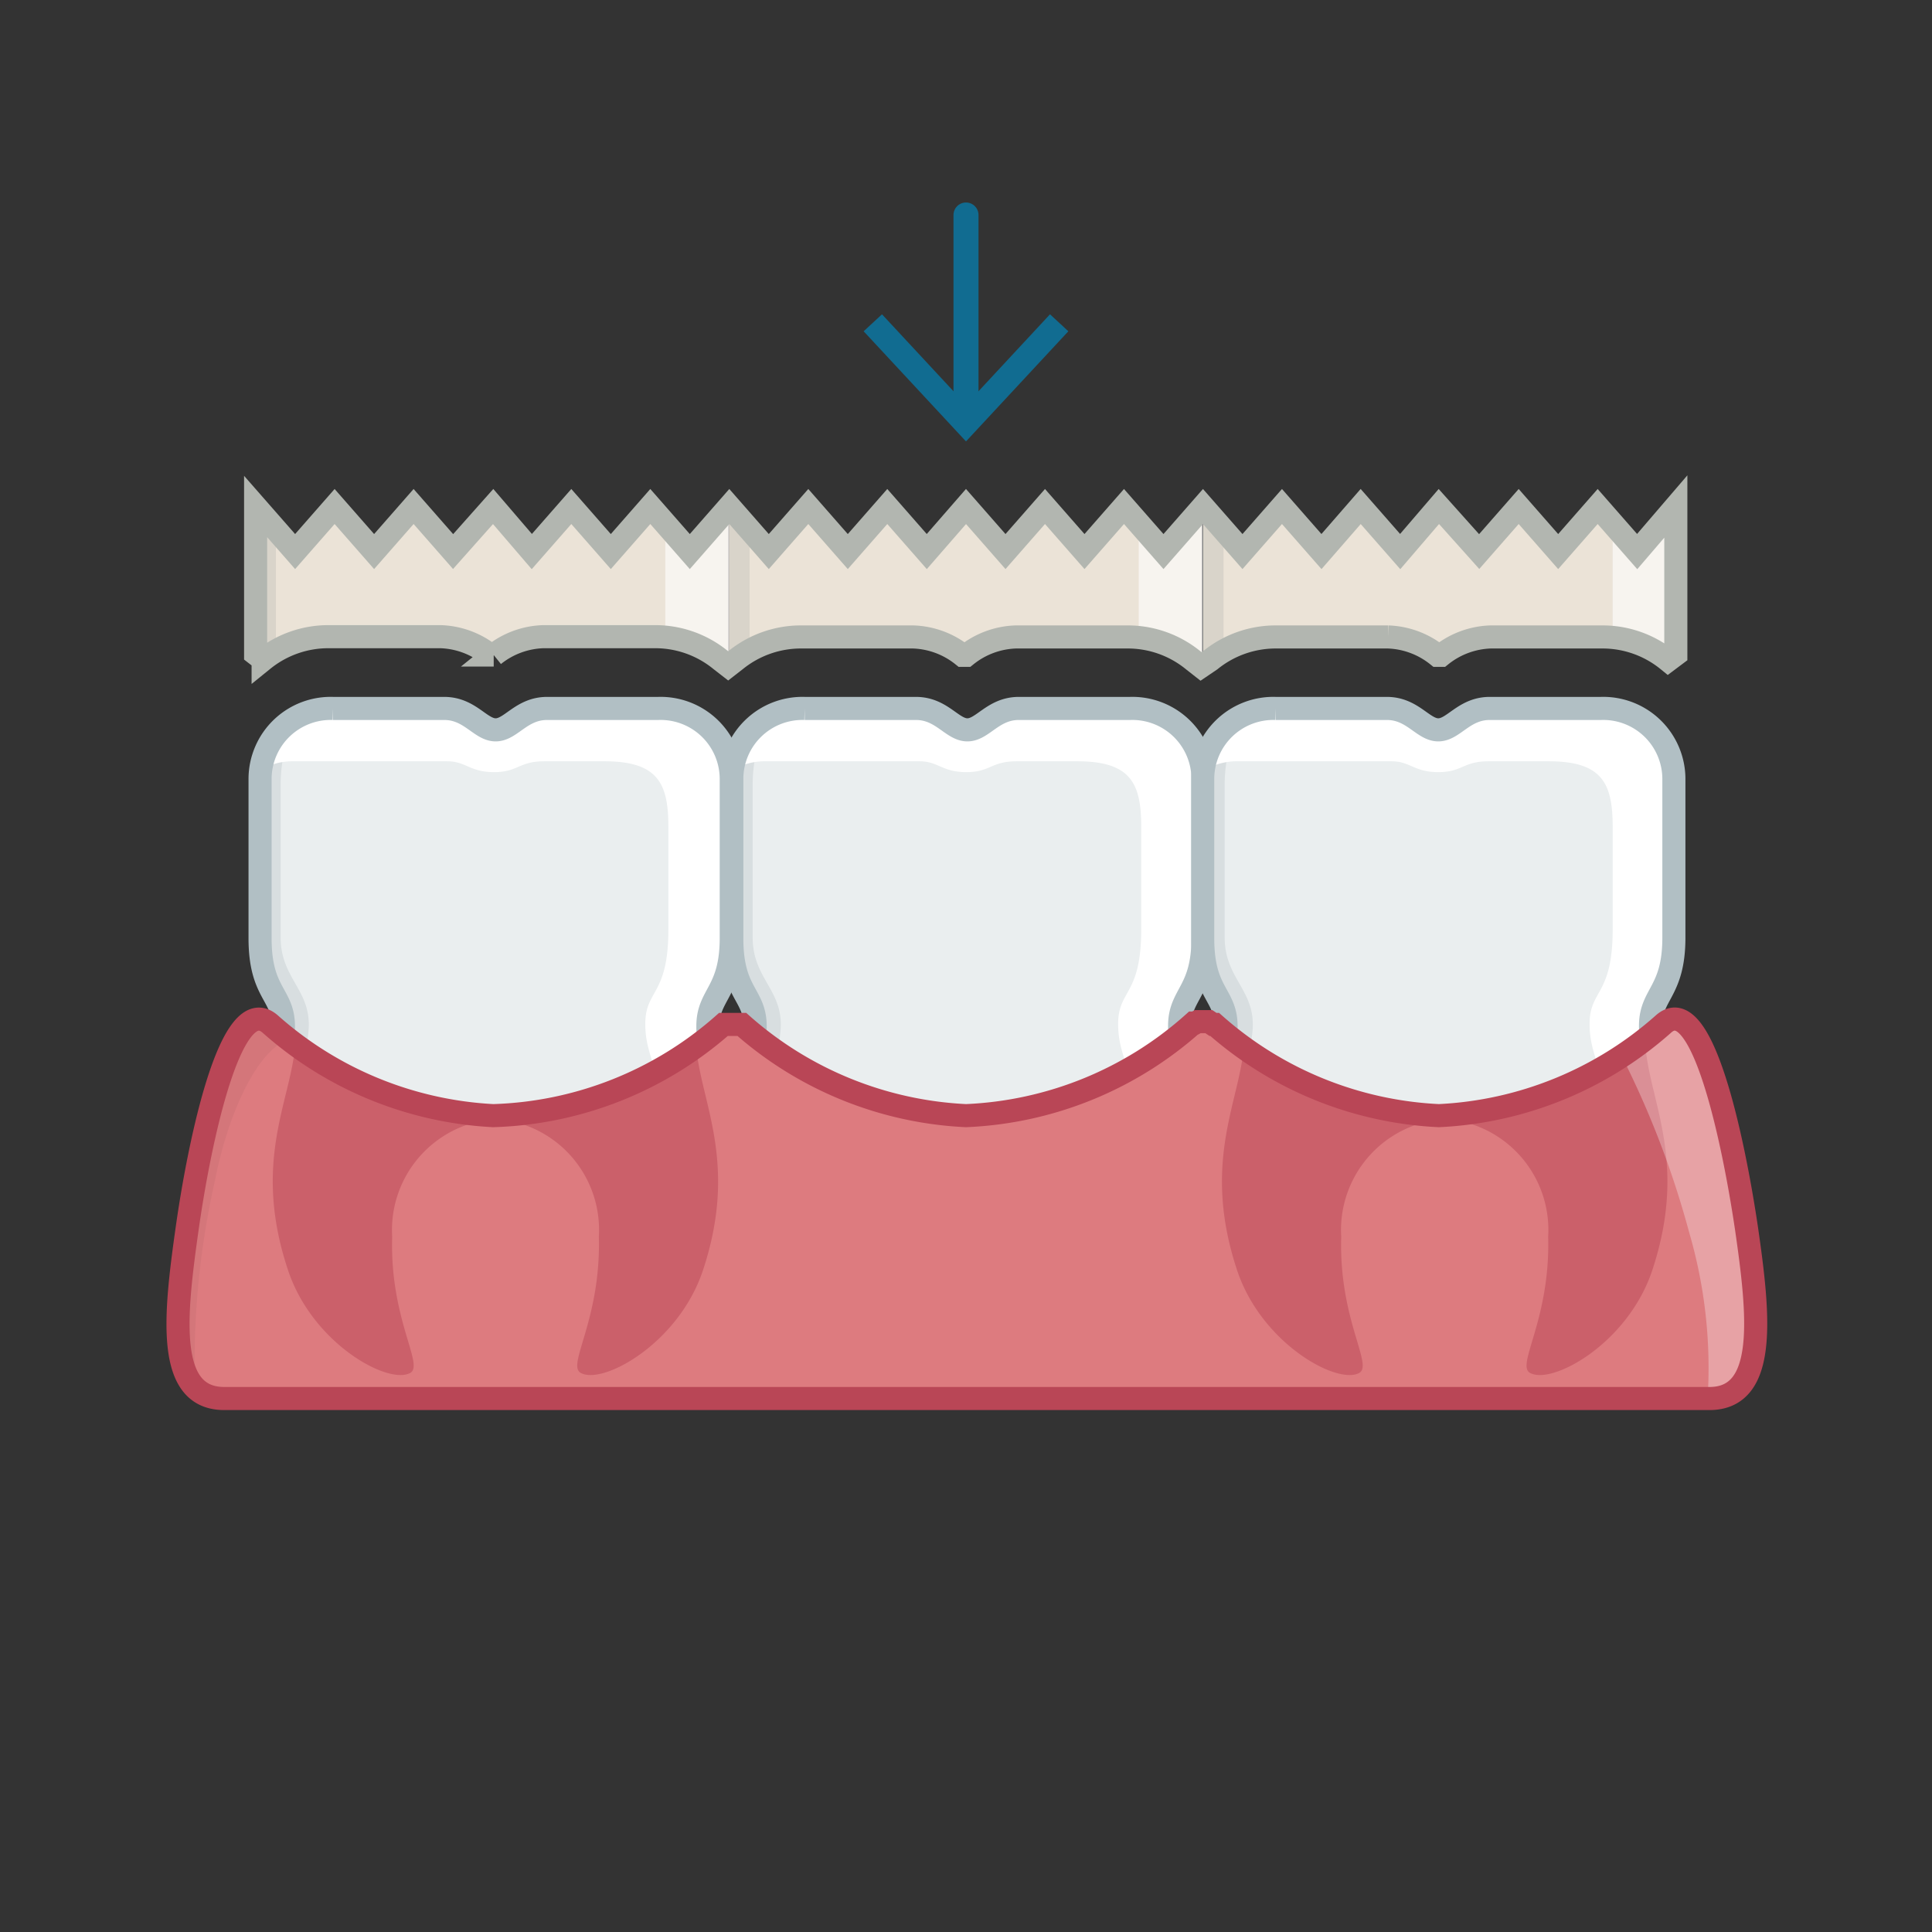﻿<svg xmlns="http://www.w3.org/2000/svg" xmlns:xlink="http://www.w3.org/1999/xlink" viewBox="0 0 69.46 69.46"><rect x="0" y="0" width="69.46" height="69.46" fill="#333333" stroke="none"/><defs><style>.cls-1{isolation:isolate;}.cls-2{stroke:#dcddde;stroke-width:1.06px;fill:url(#New_Gradient_Swatch_2);}.cls-10,.cls-11,.cls-19,.cls-2{stroke-miterlimit:10;}.cls-3{fill:url(#New_Gradient_Swatch_2-2);}.cls-4{fill:#ebe3d7;}.cls-18,.cls-5,.cls-8{fill:#fff;}.cls-5{opacity:0.6;}.cls-6{fill:#d9d4ca;}.cls-7{fill:#eaeeef;}.cls-9{fill:#d8dee0;}.cls-10,.cls-11,.cls-15,.cls-19{fill:none;}.cls-10{stroke:#b1bfc4;}.cls-10,.cls-11,.cls-19{stroke-width:0.83px;}.cls-11{stroke:#b2b6b0;}.cls-12{fill:#dd7b7f;}.cls-13{opacity:0.5;}.cls-13,.cls-17{mix-blend-mode:multiply;}.cls-14{fill:#b94656;}.cls-15{stroke:#116c91;stroke-linecap:round;stroke-linejoin:round;stroke-width:0.9px;}.cls-16{fill:#116c91;}.cls-17{fill:#181a1d;opacity:0.05;}.cls-18{opacity:0.3;}.cls-19{stroke:#b94656;}</style><linearGradient id="New_Gradient_Swatch_2" x1="34.73" y1="45.42" x2="34.73" y2="62.25" gradientUnits="userSpaceOnUse"><stop offset="0" stop-color="#fff" /><stop offset="1" stop-color="#f2f2f2" /></linearGradient><linearGradient id="New_Gradient_Swatch_2-2" x1="36" y1="24.22" x2="36" y2="7.14" xlink:href="#New_Gradient_Swatch_2" /></defs><title>D6245_pontic_porcelain_ceramic</title><g class="cls-1"><g id="D6245_-_pontic_porcelain_ceramic" data-name="D6245 - pontic, porcelain/ceramic"><path class="cls-4" d="M13.11,24.17h4a3,3,0,0,1,1.78.66l.07,0,.06,0a3,3,0,0,1,1.78-.66h4a3.7,3.7,0,0,1,2.66,1.09V19.5h0l-1.42,1.63L24.66,19.5h0l-1.42,1.63L21.82,19.5h0L20.4,21.12,19,19.5h0l-1.42,1.63L16.14,19.5h0l-1.42,1.63L13.3,19.5h0l-1.42,1.63L10.46,19.5h0v5.75A3.7,3.7,0,0,1,13.11,24.17Z" transform="translate(-1.27 -1.27)" /><path class="cls-5" d="M27.5,19.5h0l-1.42,1.63-.89-1v4.08a3.68,3.68,0,0,1,2.31,1.07Z" transform="translate(-1.27 -1.27)" /><path class="cls-6" d="M10.46,19.5h0v5.75a3.6,3.6,0,0,1,.73-.56V20.33Z" transform="translate(-1.27 -1.27)" /><path class="cls-4" d="M30.13,24.17h4a3,3,0,0,1,1.78.66l.07,0,.06,0a3,3,0,0,1,1.78-.66h4a3.7,3.7,0,0,1,2.66,1.09V19.5h0L43.1,21.12,41.68,19.5h0l-1.42,1.63L38.84,19.5h0l-1.42,1.63L36,19.5h0l-1.42,1.63L33.16,19.5h0l-1.42,1.63L30.33,19.5h0l-1.42,1.63L27.49,19.5h0v5.75A3.7,3.7,0,0,1,30.13,24.17Z" transform="translate(-1.27 -1.27)" /><path class="cls-5" d="M44.52,19.5h0L43.1,21.12l-.89-1v4.08a3.68,3.68,0,0,1,2.31,1.07Z" transform="translate(-1.27 -1.27)" /><path class="cls-6" d="M27.49,19.5h0v5.75a3.6,3.6,0,0,1,.73-.56V20.33Z" transform="translate(-1.27 -1.27)" /><path class="cls-4" d="M47.18,24.17h4a3,3,0,0,1,1.78.66l.07,0,.06,0a3,3,0,0,1,1.78-.66h4a3.7,3.7,0,0,1,2.66,1.09V19.5h0l-1.42,1.63L58.72,19.5h0L57.3,21.12,55.89,19.5h0l-1.42,1.63L53,19.5h0l-1.42,1.63L50.21,19.5h0l-1.42,1.63L47.37,19.5h0l-1.42,1.63L44.53,19.5h0v5.75A3.7,3.7,0,0,1,47.18,24.17Z" transform="translate(-1.27 -1.27)" /><path class="cls-5" d="M61.56,19.5h0l-1.42,1.63-.89-1v4.08a3.68,3.68,0,0,1,2.31,1.07Z" transform="translate(-1.27 -1.27)" /><path class="cls-6" d="M44.53,19.5h0v5.75a3.6,3.6,0,0,1,.73-.56V20.33Z" transform="translate(-1.27 -1.27)" /><path class="cls-7" d="M40,45.86c.09,3.16-1.24,4.91-.7,5.21.84.47,3.73-1.12,4.66-3.92,1.46-4.38-.28-6.71-.28-9,0-1.15.84-1.21.84-3.17V29.26a2.54,2.54,0,0,0-2.62-2.52h-4c-.93,0-1.3.77-1.85.77s-.92-.77-1.85-.77h-4a2.54,2.54,0,0,0-2.62,2.52V35c0,2,.84,2,.84,3.17,0,2.24-1.74,4.58-.28,9,.93,2.8,3.82,4.38,4.66,3.92.55-.3-.79-2.05-.7-5.21.08-2.74,1.93-4.47,4-4.47S39.88,43.12,40,45.86Z" transform="translate(-1.27 -1.27)" /><path class="cls-8" d="M36.71,41.47v-.34s-4.23-.82-5.73,2.77c-1.25,3,.47,6,1.66,7.22l.09,0c.55-.3-.79-2.05-.7-5.21.08-2.74,1.93-4.47,4-4.47A3.57,3.57,0,0,1,36.71,41.47Z" transform="translate(-1.27 -1.27)" /><path class="cls-9" d="M29.33,48.35a9.88,9.88,0,0,1-1-5c0-1.52.86-3.52,1-5s-1-1.86-1-3.38V29.4a5.74,5.74,0,0,1,.54-2.32,2.45,2.45,0,0,0-1.3,2.18V35c0,2,.84,2,.84,3.17,0,2.24-1.74,4.58-.28,9a6.32,6.32,0,0,0,3.83,3.92A6.53,6.53,0,0,1,29.33,48.35Z" transform="translate(-1.27 -1.27)" /><path class="cls-8" d="M43.93,47.16c1.46-4.38-.28-6.71-.28-9,0-1.15.84-1.21.84-3.17V29.26a2.54,2.54,0,0,0-2.62-2.52h-4c-.93,0-1.3.77-1.85.77s-.92-.77-1.85-.77h-4A2.55,2.55,0,0,0,27.53,29a2.33,2.33,0,0,1,1.33-.36h5.47c.67,0,.81.39,1.68.39s.89-.39,1.81-.39H40c1.93,0,2.3.8,2.3,2.36v3.68c0,2.39-.83,2.16-.83,3.4s.55,1.38.92,4.92c.24,2.35-1.1,6-3,7.44l-.18.16c0,.22,0,.37.12.43C40.1,51.55,43,50,43.93,47.16Z" transform="translate(-1.27 -1.27)" /><path class="cls-9" d="M39.29,50.61a16.27,16.27,0,0,0,1-2.41,6.58,6.58,0,0,0-.32-5,4.08,4.08,0,0,0-3.5-2.09l0,.32A4.3,4.3,0,0,1,40,45.86a13.67,13.67,0,0,1-.76,4.51Z" transform="translate(-1.27 -1.27)" /><path class="cls-10" d="M40,45.86c.09,3.16-1.24,4.91-.7,5.21.84.47,3.73-1.12,4.66-3.92,1.46-4.38-.28-6.71-.28-9,0-1.15.84-1.21.84-3.17V29.26a2.54,2.54,0,0,0-2.62-2.52h-4c-.93,0-1.3.77-1.85.77s-.92-.77-1.85-.77h-4a2.54,2.54,0,0,0-2.62,2.52V35c0,2,.84,2,.84,3.17,0,2.24-1.74,4.58-.28,9,.93,2.8,3.82,4.38,4.66,3.92.55-.3-.79-2.05-.7-5.21.08-2.74,1.93-4.47,4-4.47S39.88,43.12,40,45.86Z" transform="translate(-1.27 -1.27)" /><path class="cls-11" d="M44.79,25a3.73,3.73,0,0,1,2.38-.83h4a3,3,0,0,1,1.78.66l.07,0,.06,0a3,3,0,0,1,1.78-.66h4a3.72,3.72,0,0,1,2.38.84l.28-.21V19.48h0L60.13,21.1l-1.42-1.62L57.29,21.1l-1.42-1.62L54.45,21.1,53,19.48,51.61,21.1l-1.42-1.62L48.78,21.1l-1.42-1.62L45.94,21.1l-1.42-1.62L43.1,21.1l-1.42-1.62L40.26,21.1l-1.42-1.62L37.42,21.1,36,19.48,34.59,21.1l-1.42-1.62L31.75,21.1l-1.42-1.62L28.91,21.1l-1.42-1.62L26.07,21.1l-1.42-1.62L23.23,21.1l-1.42-1.62L20.39,21.1,19,19.48,17.56,21.1l-1.42-1.62L14.72,21.1,13.3,19.48,11.88,21.1l-1.42-1.62h0v5.3l.27.21a3.73,3.73,0,0,1,2.38-.83h4a3,3,0,0,1,1.78.66l.07,0,.06,0a3,3,0,0,1,1.78-.66h4a3.72,3.72,0,0,1,2.38.84l.27.21.27-.21a3.73,3.73,0,0,1,2.38-.83h4a3,3,0,0,1,1.78.66l.07,0,.06,0a3,3,0,0,1,1.78-.66h4a3.72,3.72,0,0,1,2.38.84l.28.22Z" transform="translate(-1.27 -1.27)" /><path class="cls-7" d="M23,45.86c.09,3.16-1.24,4.91-.7,5.21C23.13,51.55,26,50,27,47.16c1.46-4.38-.28-6.71-.28-9,0-1.15.84-1.21.84-3.17V29.26a2.54,2.54,0,0,0-2.62-2.52h-4c-.93,0-1.3.77-1.85.77s-.92-.77-1.85-.77h-4a2.54,2.54,0,0,0-2.62,2.52V35c0,2,.84,2,.84,3.17,0,2.24-1.74,4.58-.28,9,.93,2.8,3.82,4.38,4.66,3.92.55-.3-.79-2.05-.7-5.21.08-2.74,1.93-4.47,4-4.47S22.91,43.12,23,45.86Z" transform="translate(-1.27 -1.27)" /><path class="cls-8" d="M19.74,41.47v-.34s-4.23-.82-5.73,2.77c-1.25,3,.47,6,1.66,7.22l.09,0c.55-.3-.79-2.05-.7-5.21.08-2.74,1.93-4.47,4-4.47A3.57,3.57,0,0,1,19.74,41.47Z" transform="translate(-1.27 -1.27)" /><path class="cls-9" d="M12.36,48.35a9.88,9.88,0,0,1-1-5c0-1.52.86-3.52,1-5s-1-1.86-1-3.38V29.4a5.74,5.74,0,0,1,.54-2.32,2.45,2.45,0,0,0-1.3,2.18V35c0,2,.84,2,.84,3.17,0,2.24-1.74,4.58-.28,9a6.32,6.32,0,0,0,3.83,3.92A6.53,6.53,0,0,1,12.36,48.35Z" transform="translate(-1.27 -1.27)" /><path class="cls-8" d="M27,47.16c1.46-4.38-.28-6.71-.28-9,0-1.15.84-1.21.84-3.17V29.26a2.54,2.54,0,0,0-2.62-2.52h-4c-.93,0-1.3.77-1.85.77s-.92-.77-1.85-.77h-4A2.55,2.55,0,0,0,10.55,29a2.33,2.33,0,0,1,1.33-.36h5.47c.67,0,.81.39,1.68.39s.89-.39,1.81-.39H23c1.93,0,2.3.8,2.3,2.36v3.68c0,2.39-.83,2.16-.83,3.4s.55,1.38.92,4.92c.24,2.35-1.1,6-3,7.44l-.18.16c0,.22,0,.37.12.43C23.13,51.55,26,50,27,47.16Z" transform="translate(-1.27 -1.27)" /><path class="cls-9" d="M22.32,50.61a16.27,16.27,0,0,0,1-2.41,6.58,6.58,0,0,0-.32-5,4.08,4.08,0,0,0-3.5-2.09l0,.32A4.3,4.3,0,0,1,23,45.86a13.67,13.67,0,0,1-.76,4.51Z" transform="translate(-1.27 -1.27)" /><path class="cls-10" d="M23,45.86c.09,3.16-1.24,4.91-.7,5.21C23.13,51.55,26,50,27,47.16c1.46-4.38-.28-6.71-.28-9,0-1.15.84-1.21.84-3.17V29.26a2.54,2.54,0,0,0-2.62-2.52h-4c-.93,0-1.3.77-1.85.77s-.92-.77-1.85-.77h-4a2.54,2.54,0,0,0-2.62,2.52V35c0,2,.84,2,.84,3.17,0,2.24-1.74,4.58-.28,9,.93,2.8,3.82,4.38,4.66,3.92.55-.3-.79-2.05-.7-5.21.08-2.74,1.93-4.47,4-4.47S22.91,43.12,23,45.86Z" transform="translate(-1.27 -1.27)" /><path class="cls-7" d="M56.93,45.86c.09,3.16-1.24,4.91-.7,5.21.84.47,3.73-1.12,4.66-3.92,1.46-4.38-.28-6.71-.28-9,0-1.15.84-1.21.84-3.17V29.26a2.54,2.54,0,0,0-2.62-2.52h-4c-.93,0-1.3.77-1.85.77s-.92-.77-1.85-.77h-4a2.54,2.54,0,0,0-2.62,2.52V35c0,2,.84,2,.84,3.17,0,2.24-1.74,4.58-.28,9,.93,2.8,3.82,4.38,4.66,3.92.55-.3-.79-2.05-.7-5.21.08-2.74,1.93-4.47,4-4.47S56.85,43.12,56.93,45.86Z" transform="translate(-1.27 -1.27)" /><path class="cls-8" d="M53.69,41.47v-.34s-4.23-.82-5.73,2.77c-1.25,3,.47,6,1.66,7.22l.09,0c.55-.3-.79-2.05-.7-5.21.08-2.74,1.93-4.47,4-4.47A3.57,3.57,0,0,1,53.69,41.47Z" transform="translate(-1.27 -1.27)" /><path class="cls-9" d="M46.3,48.35a9.88,9.88,0,0,1-1-5c0-1.52.86-3.52,1-5s-1-1.86-1-3.38V29.4a5.74,5.74,0,0,1,.54-2.32,2.45,2.45,0,0,0-1.3,2.18V35c0,2,.84,2,.84,3.17,0,2.24-1.74,4.58-.28,9a6.32,6.32,0,0,0,3.83,3.92A6.53,6.53,0,0,1,46.3,48.35Z" transform="translate(-1.27 -1.27)" /><path class="cls-8" d="M60.9,47.16c1.46-4.38-.28-6.71-.28-9,0-1.15.84-1.21.84-3.17V29.26a2.54,2.54,0,0,0-2.62-2.52h-4c-.93,0-1.3.77-1.85.77s-.92-.77-1.85-.77h-4A2.55,2.55,0,0,0,44.5,29a2.33,2.33,0,0,1,1.33-.36h5.47c.67,0,.81.39,1.68.39s.89-.39,1.81-.39h2.16c1.93,0,2.3.8,2.3,2.36v3.68c0,2.39-.83,2.16-.83,3.4s.55,1.38.92,4.92c.24,2.35-1.1,6-3,7.44l-.18.16c0,.22,0,.37.12.43C57.07,51.55,60,50,60.9,47.16Z" transform="translate(-1.27 -1.27)" /><path class="cls-9" d="M56.27,50.61a16.27,16.27,0,0,0,1-2.41,6.58,6.58,0,0,0-.32-5,4.08,4.08,0,0,0-3.5-2.09l0,.32a4.3,4.3,0,0,1,3.39,4.42,13.67,13.67,0,0,1-.76,4.51Z" transform="translate(-1.27 -1.27)" /><path class="cls-10" d="M56.93,45.86c.09,3.16-1.24,4.91-.7,5.21.84.47,3.73-1.12,4.66-3.92,1.46-4.38-.28-6.71-.28-9,0-1.15.84-1.21.84-3.17V29.26a2.54,2.54,0,0,0-2.62-2.52h-4c-.93,0-1.3.77-1.85.77s-.92-.77-1.85-.77h-4a2.54,2.54,0,0,0-2.62,2.52V35c0,2,.84,2,.84,3.17,0,2.24-1.74,4.58-.28,9,.93,2.8,3.82,4.38,4.66,3.92.55-.3-.79-2.05-.7-5.21.08-2.74,1.93-4.47,4-4.47S56.85,43.12,56.93,45.86Z" transform="translate(-1.27 -1.27)" /><path class="cls-12" d="M64.06,45.43c-.46-3.11-1.6-8.62-3-7.33A13.08,13.08,0,0,1,53,41.38a13.08,13.08,0,0,1-8.06-3.28l-.06,0,0,0L44.73,38l0,0-.08,0h-.24l-.08,0,0,0-.09.05,0,0-.06,0A13.08,13.08,0,0,1,36,41.38a13.08,13.08,0,0,1-8.06-3.28l-.05,0,0,0-.08,0,0,0-.08,0h-.24l-.08,0,0,0-.08,0,0,0-.05,0A13.08,13.08,0,0,1,19,41.38,13.08,13.08,0,0,1,11,38.1c-1.42-1.28-2.56,4.22-3,7.33s-.78,6.12,1.33,6.12H62.73C64.83,51.55,64.51,48.54,64.06,45.43Z" transform="translate(-1.27 -1.27)" /><g class="cls-13"><path class="cls-14" d="M11.63,46.95c.88,2.63,3.6,4.12,4.39,3.68.51-.29-.74-1.93-.65-4.9a4,4,0,0,1,3.2-4.16,12.21,12.21,0,0,1-6.68-2.86C11.79,40.76,10.29,42.95,11.63,46.95Z" transform="translate(-1.27 -1.27)" /><path class="cls-14" d="M22.8,45.73c.08,3-1.17,4.62-.65,4.9.79.44,3.51-1.05,4.39-3.68,1.33-4-.17-6.19-.25-8.24a12.2,12.2,0,0,1-6.68,2.86A4,4,0,0,1,22.8,45.73Z" transform="translate(-1.27 -1.27)" /></g><g class="cls-13"><path class="cls-14" d="M45.75,46.95c.88,2.63,3.6,4.12,4.39,3.68.51-.29-.74-1.93-.65-4.9a4,4,0,0,1,3.2-4.16A12.21,12.21,0,0,1,46,38.71C45.92,40.76,44.42,42.95,45.75,46.95Z" transform="translate(-1.27 -1.27)" /><path class="cls-14" d="M56.93,45.73c.08,3-1.17,4.62-.65,4.9.79.44,3.51-1.05,4.39-3.68,1.33-4-.17-6.19-.25-8.24a12.2,12.2,0,0,1-6.68,2.86A4,4,0,0,1,56.93,45.73Z" transform="translate(-1.27 -1.27)" /></g><line class="cls-15" x1="34.73" y1="7.73" x2="34.73" y2="14.89" /><polygon class="cls-16" points="31.05 11.91 31.71 11.3 34.73 14.55 37.75 11.3 38.41 11.91 34.73 15.87 31.05 11.91" /><path class="cls-17" d="M9,43.71c.36-1.89,1.3-4.51,2.62-5.08-.24-.19-.46-.37-.65-.54-1.42-1.28-2.56,4.22-3,7.33-.36,2.46-.63,4.86.31,5.75A29.72,29.72,0,0,1,9,43.71Z" transform="translate(-1.27 -1.27)" /><path class="cls-18" d="M62.73,51.55c2.11,0,1.79-3,1.33-6.12s-1.6-8.62-3-7.33a12.27,12.27,0,0,1-1.49,1.13A33,33,0,0,1,62,45.58a17.35,17.35,0,0,1,.66,6Z" transform="translate(-1.27 -1.27)" /><path class="cls-19" d="M64.06,45.43c-.46-3.11-1.6-8.62-3-7.33A13.08,13.08,0,0,1,53,41.38a13.08,13.08,0,0,1-8.06-3.28l-.06,0,0,0L44.73,38l0,0-.08,0h-.24l-.08,0,0,0-.09.05,0,0-.06,0A13.08,13.08,0,0,1,36,41.38a13.08,13.08,0,0,1-8.06-3.28l-.05,0,0,0-.08,0,0,0-.08,0h-.24l-.08,0,0,0-.08,0,0,0-.05,0A13.08,13.08,0,0,1,19,41.38,13.08,13.08,0,0,1,11,38.1c-1.42-1.28-2.56,4.22-3,7.33s-.78,6.12,1.33,6.12H62.73C64.83,51.55,64.51,48.54,64.06,45.43Z" transform="translate(-1.27 -1.27)" /></g></g></svg>